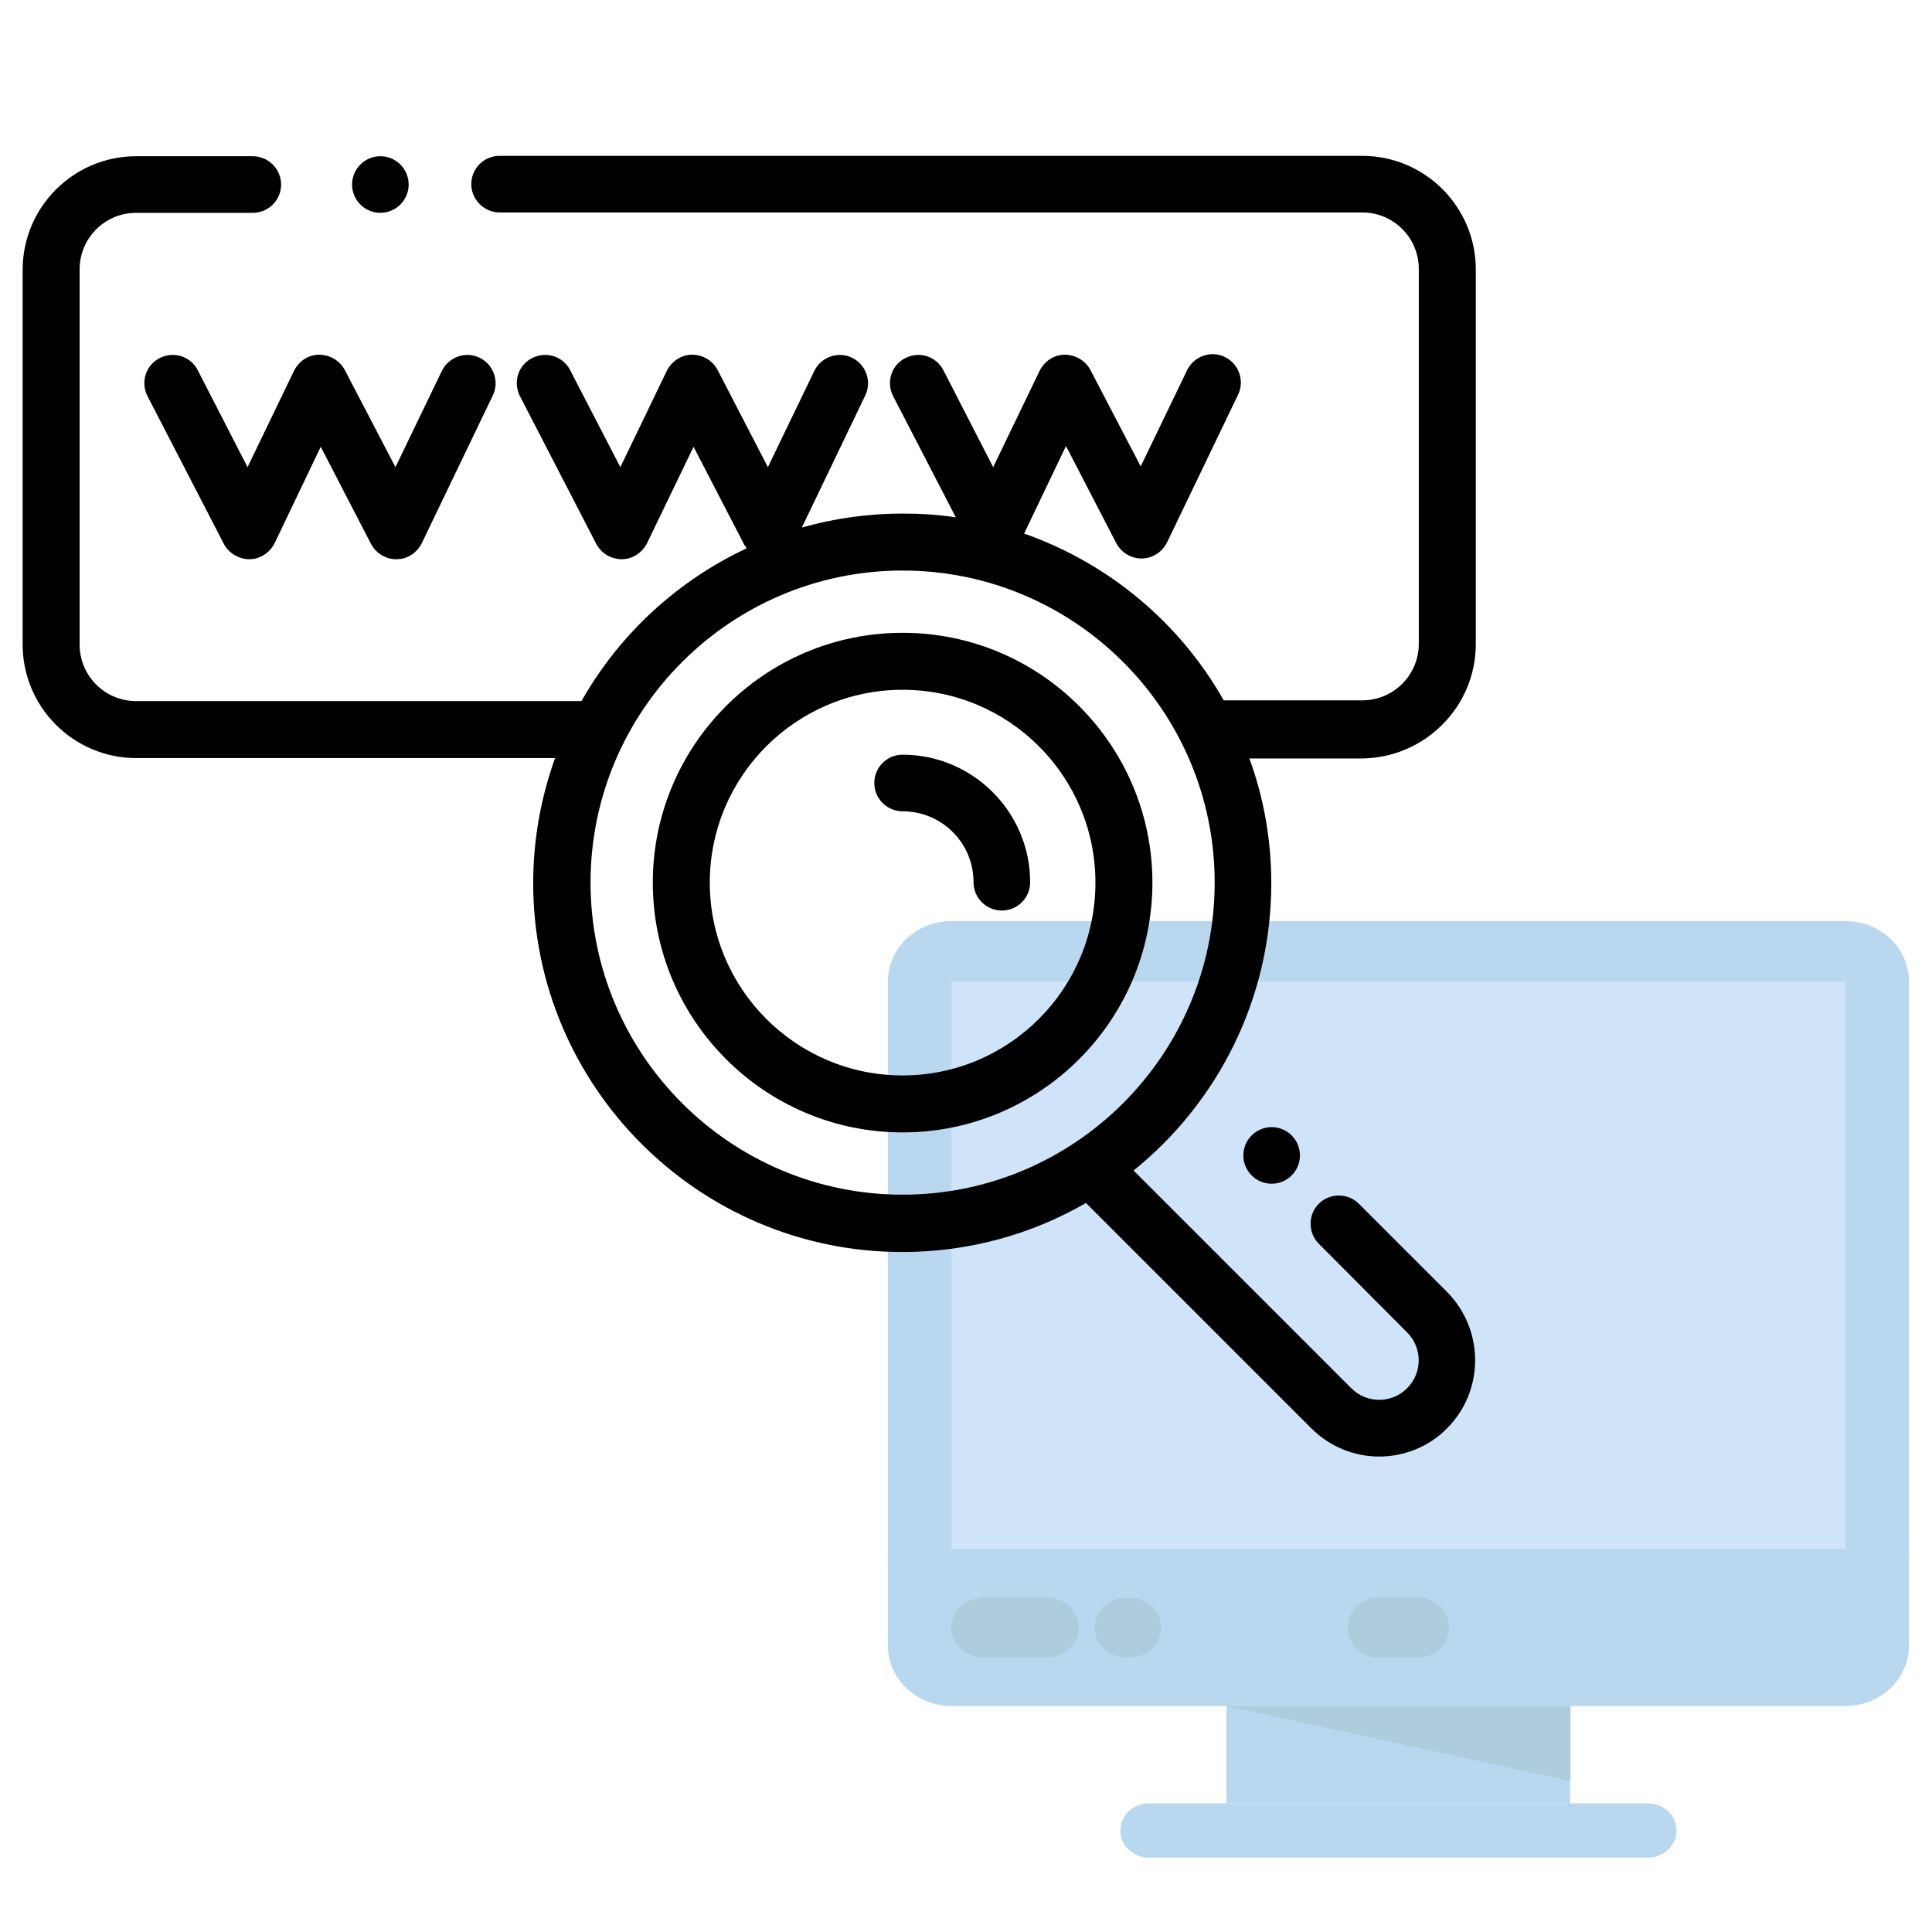 <?xml version="1.0" encoding="utf-8"?>
<!-- Generator: Adobe Illustrator 25.2.1, SVG Export Plug-In . SVG Version: 6.00 Build 0)  -->
<svg version="1.1" id="Calque_1" xmlns="http://www.w3.org/2000/svg" xmlns:xlink="http://www.w3.org/1999/xlink" x="0px" y="0px"
	 viewBox="0 0 512 512" style="enable-background:new 0 0 512 512;" xml:space="preserve">
<style type="text/css">
	.st0{fill:#B9D8EF;}
	.st1{fill:#CFE3F9;}
	.st2{fill:#AFCCDD;}
</style>
<g>
	<path class="st0" d="M505.9,415.3V260.1c0-8.8-7.5-16-16.8-16h-237c-9.3,0-16.8,7.2-16.8,16v155.2L505.9,415.3L505.9,415.3z"/>
	<rect x="252.1" y="260.1" class="st1" width="237" height="150.4"/>
	<path class="st0" d="M235.3,410.5v25.6c0,8.8,7.5,16,16.8,16h237c9.3,0,16.8-7.2,16.8-16v-25.6H235.3L235.3,410.5z"/>
	<rect x="325" y="452.1" class="st0" width="91.1" height="25.8"/>
	<path class="st0" d="M436.7,477.9H304.5c-4.2,0-7.6,3.2-7.6,7.2l0,0c0,4,3.4,7.2,7.6,7.2h132.2c4.2,0,7.6-3.2,7.6-7.2l0,0
		C444.3,481.1,440.9,477.9,436.7,477.9z"/>
	<path class="st2" d="M375.6,439.3h-10.1c-4.7,0-8.4-3.6-8.4-8s3.8-8,8.4-8h10.1c4.7,0,8.4,3.6,8.4,8
		C384.1,435.7,380.3,439.3,375.6,439.3z"/>
	<polygon class="st2" points="325,452.1 416.2,472 416.2,452.1 	"/>
	<g>
		<path class="st2" d="M277.6,423.4h-17.2c-4.6,0-8.3,3.5-8.3,7.9c0,4.3,3.7,7.9,8.3,7.9h17.2c4.6,0,8.3-3.5,8.3-7.9
			C285.9,426.9,282.2,423.4,277.6,423.4z"/>
		<path class="st2" d="M299.4,423.4h-1c-4.6,0-8.3,3.5-8.3,7.9c0,4.3,3.7,7.9,8.3,7.9h1c4.6,0,8.3-3.5,8.3-7.9
			C307.7,426.9,304,423.4,299.4,423.4z"/>
	</g>
</g>
<g>
	<path d="M239.2,167.7c-36.5,0-66.2,29.7-66.2,66.2s29.7,66.2,66.2,66.2s66.2-29.7,66.2-66.2S275.7,167.7,239.2,167.7z M239.2,285
		c-28.2,0-51.1-22.9-51.1-51.1s22.9-51.1,51.1-51.1s51.1,22.9,51.1,51.1S267.4,285,239.2,285z"/>
	<path d="M239.2,200c-4.2,0-7.5,3.4-7.5,7.5c0,4.2,3.4,7.5,7.5,7.5c10.4,0,18.8,8.4,18.8,18.8c0,4.2,3.4,7.5,7.5,7.5
		c4.2,0,7.5-3.4,7.5-7.5C273,215.2,257.8,200,239.2,200z"/>
	<path d="M52.4,98.1c-1.9-3.7-6.4-5.1-10.1-3.2c-3.7,1.9-5.1,6.4-3.2,10.1l20.2,39.1c1.3,2.5,4,4.1,6.8,4.1c2.8,0,5.4-1.7,6.7-4.3
		L85,118.4l13.3,25.7c1.3,2.5,3.9,4.1,6.7,4.1h0.1c2.9,0,5.4-1.7,6.7-4.3l18.8-39.1c1.8-3.7,0.2-8.2-3.5-10c-3.7-1.8-8.2-0.2-10,3.5
		l-12.3,25.5L91.4,98.1c-1.3-2.5-4-4.1-6.8-4.1c-2.9,0-5.4,1.7-6.7,4.3l-12.3,25.5L52.4,98.1z"/>
	<path d="M100.8,56.4c2,0,3.9-0.8,5.3-2.2c1.4-1.4,2.2-3.3,2.2-5.3s-0.8-3.9-2.2-5.3c-1.4-1.4-3.3-2.2-5.3-2.2c-2,0-3.9,0.8-5.3,2.2
		c-1.4,1.4-2.2,3.3-2.2,5.3s0.8,3.9,2.2,5.3C96.9,55.6,98.8,56.4,100.8,56.4z"/>
	<path d="M391.1,170.7V71.4c0-16.6-13.5-30.1-30.1-30.1H132.4c-4.2,0-7.5,3.4-7.5,7.5s3.4,7.5,7.5,7.5H361c8.3,0,15,6.7,15,15v99.3
		c0,8.3-6.7,15-15,15h-36.1c-0.2,0-0.4,0-0.6,0c-11.6-20.5-30.4-36.3-52.9-44.2l11.1-23.2l13.3,25.7c1.3,2.5,3.9,4.1,6.7,4.1h0.1
		c2.8,0,5.4-1.7,6.7-4.3l18.8-39.1c1.8-3.7,0.2-8.2-3.5-10c-3.7-1.8-8.2-0.2-10,3.5l-12.3,25.5L289,98.1c-1.3-2.5-4-4.1-6.8-4.1
		c-2.9,0-5.4,1.7-6.7,4.3l-12.3,25.5L250,98.1c-1.9-3.7-6.4-5.1-10.1-3.2c-3.7,1.9-5.1,6.4-3.2,10.1l16.6,32.1
		c-4.6-0.7-9.3-1-14.1-1c-9.2,0-18.2,1.3-26.7,3.7l16.8-35c1.8-3.7,0.2-8.2-3.5-10c-3.7-1.8-8.2-0.2-10,3.5l-12.3,25.5l-13.3-25.7
		c-1.3-2.5-3.9-4.1-6.8-4.1c-2.8,0-5.4,1.7-6.7,4.3l-12.3,25.5l-13.3-25.7c-1.9-3.7-6.4-5.1-10.1-3.2s-5.1,6.4-3.2,10.1l20.2,39.1
		c1.3,2.5,3.9,4.1,6.8,4.1c2.8,0,5.4-1.7,6.7-4.3l12.3-25.5l13.3,25.7c0.2,0.4,0.5,0.8,0.8,1.2c-18.4,8.6-33.8,22.8-43.8,40.5h-118
		c-8.3,0-15-6.7-15-15V71.4c0-8.3,6.7-15,15-15H67c4.2,0,7.5-3.4,7.5-7.5s-3.4-7.5-7.5-7.5H36.1c-16.6,0-30.1,13.5-30.1,30.1v99.3
		c0,16.6,13.5,30.1,30.1,30.1h111c-3.7,10.3-5.8,21.5-5.8,33.1c0,53.9,43.9,97.8,97.8,97.8c17.7,0,34.3-4.7,48.7-13l59.7,59.7
		c5,5,11.5,7.5,18,7.5c6.5,0,13.1-2.5,18-7.5c9.9-9.9,9.9-26.1,0-36.1l-23.4-23.4c-2.9-2.9-7.7-2.9-10.6,0c-2.9,2.9-2.9,7.7,0,10.6
		l23.4,23.5c4.1,4.1,4.1,10.7,0,14.8c-4.1,4.1-10.7,4.1-14.8,0l-57.7-57.7c22.2-17.9,36.5-45.4,36.5-76.1c0-11.6-2-22.7-5.8-33.1
		H361C377.6,200.8,391.1,187.3,391.1,170.7z M239.2,316.6c-45.6,0-82.7-37.1-82.7-82.7s37.1-82.7,82.7-82.7s82.7,37.1,82.7,82.7
		S284.8,316.6,239.2,316.6z"/>
	<path d="M331.7,300.9c-1.4,1.4-2.2,3.3-2.2,5.3c0,2,0.8,3.9,2.2,5.3c1.4,1.4,3.3,2.2,5.3,2.2c2,0,3.9-0.8,5.3-2.2
		c1.4-1.4,2.2-3.3,2.2-5.3c0-2-0.8-3.9-2.2-5.3c-1.4-1.4-3.3-2.2-5.3-2.2C335,298.7,333.1,299.5,331.7,300.9z"/>
</g>
</svg>
